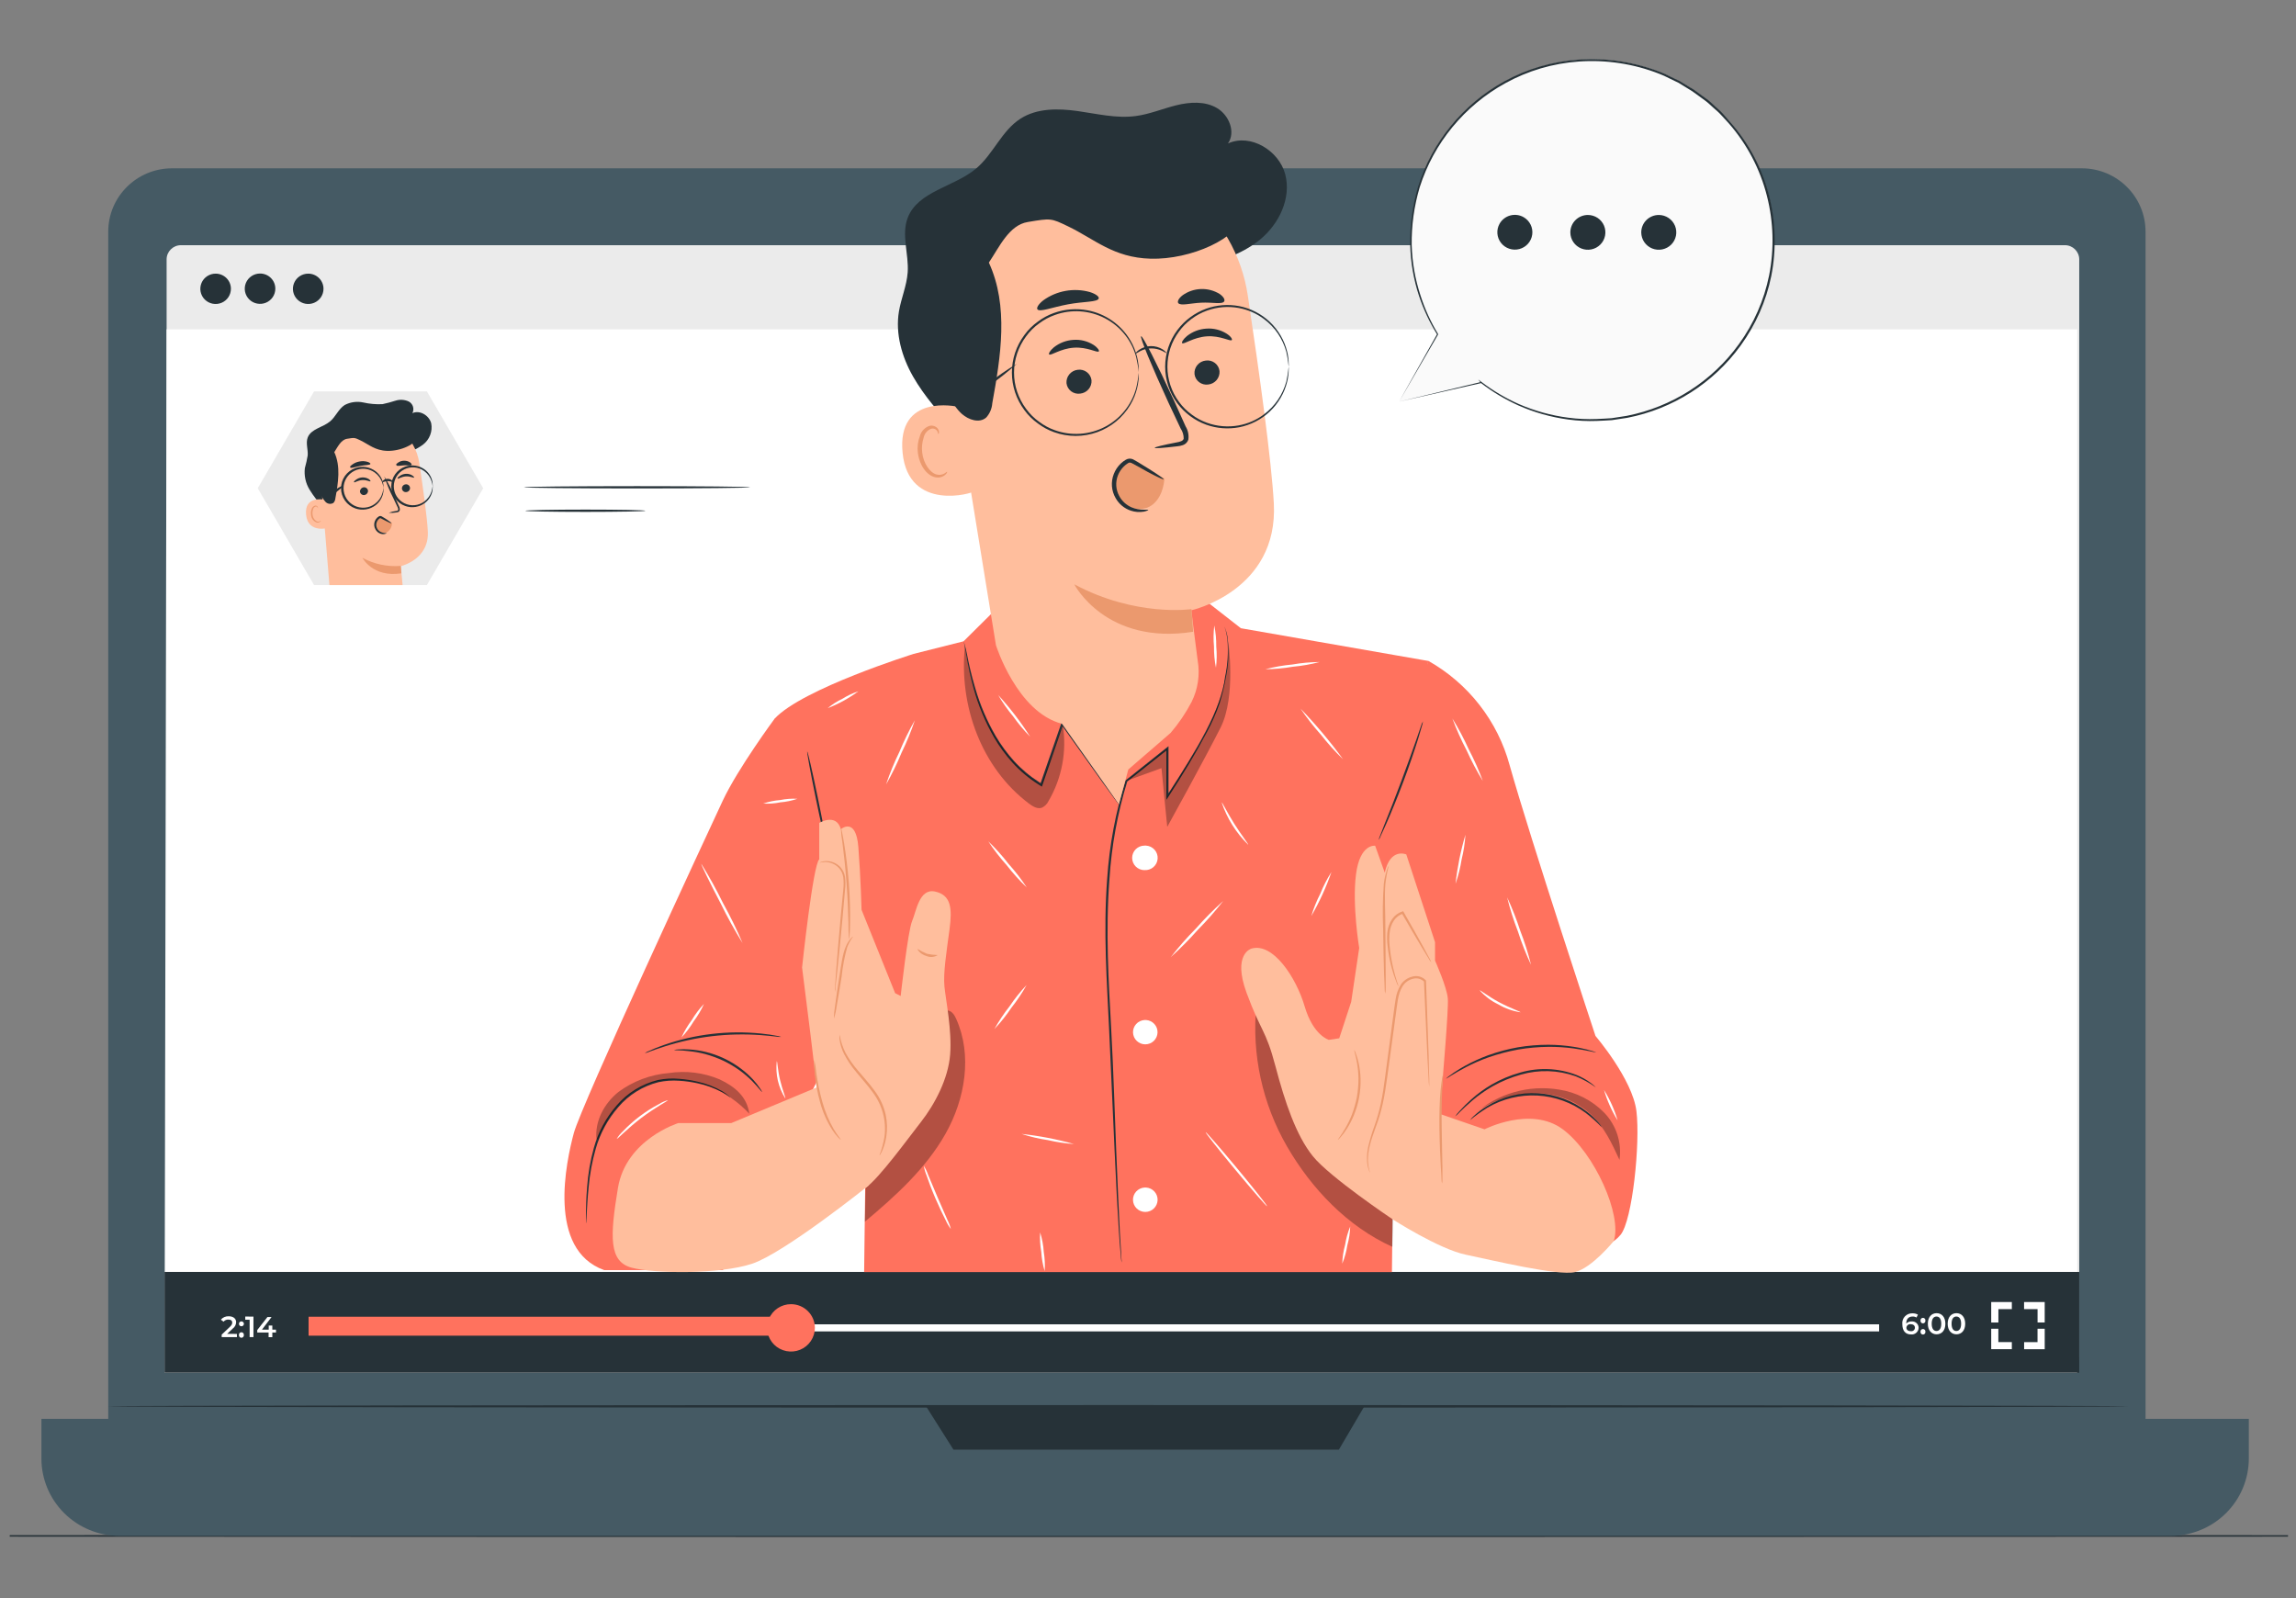 <svg width="227" height="158" viewBox="0 0 227 158" fill="none" xmlns="http://www.w3.org/2000/svg">
<rect x="0" y="0" width="227" height="158" fill="#808080" stroke="none"/>
<g clip-path="url(#clip0_1_501)">
<path d="M264.424 151.854C264.424 151.918 196.495 151.966 112.727 151.966C28.958 151.966 -38.988 151.918 -38.988 151.854C-38.988 151.789 28.924 151.742 112.727 151.742C196.53 151.742 264.424 151.794 264.424 151.854Z" fill="#263238"/>
<path d="M205.815 16.641H17.013C13.527 16.641 10.702 19.444 10.702 22.903V142.565C10.702 146.023 13.527 148.827 17.013 148.827H205.815C209.3 148.827 212.125 146.023 212.125 142.565V22.903C212.125 19.444 209.3 16.641 205.815 16.641Z" fill="#455A64"/>
<path d="M4.111 140.281H222.335V144.197C222.335 146.226 221.522 148.172 220.077 149.607C218.631 151.042 216.67 151.848 214.625 151.848H11.803C9.758 151.848 7.798 151.042 6.352 149.607C4.906 148.172 4.094 146.226 4.094 144.197V140.281H4.111Z" fill="#455A64"/>
<path d="M91.561 139.047L94.267 143.324H132.373L134.885 139.047H91.561Z" fill="#263238"/>
<path d="M210.393 139.043C210.393 139.116 165.687 139.172 110.556 139.172C55.425 139.172 10.702 139.116 10.702 139.043C10.702 138.97 55.399 138.914 110.556 138.914C165.713 138.914 210.393 138.97 210.393 139.043Z" fill="#263238"/>
<path d="M204.152 24.242H17.888C17.106 24.242 16.472 24.872 16.472 25.648V134.151C16.472 134.927 17.106 135.557 17.888 135.557H204.152C204.934 135.557 205.569 134.927 205.569 134.151V25.648C205.569 24.872 204.934 24.242 204.152 24.242Z" fill="#EBEBEB"/>
<path d="M205.365 135.719H16.269L16.472 32.562H205.365V135.719Z" fill="white"/>
<path d="M31.983 28.542C31.985 28.839 31.899 29.13 31.735 29.379C31.57 29.627 31.335 29.821 31.059 29.937C30.783 30.052 30.479 30.084 30.184 30.028C29.89 29.971 29.62 29.829 29.407 29.62C29.195 29.411 29.049 29.143 28.99 28.852C28.93 28.561 28.96 28.259 29.074 27.984C29.188 27.709 29.381 27.474 29.63 27.308C29.879 27.143 30.172 27.055 30.471 27.055C30.87 27.053 31.253 27.209 31.537 27.488C31.82 27.767 31.981 28.146 31.983 28.542Z" fill="#263238"/>
<path d="M22.83 28.542C22.832 28.84 22.745 29.131 22.58 29.38C22.415 29.629 22.179 29.823 21.903 29.938C21.626 30.053 21.321 30.084 21.026 30.027C20.732 29.969 20.462 29.826 20.249 29.616C20.037 29.405 19.893 29.136 19.835 28.844C19.777 28.552 19.808 28.249 19.924 27.975C20.04 27.7 20.236 27.466 20.487 27.302C20.737 27.138 21.031 27.052 21.331 27.055C21.728 27.057 22.108 27.214 22.388 27.493C22.669 27.771 22.828 28.148 22.83 28.542Z" fill="#263238"/>
<path d="M27.221 28.543C27.221 28.84 27.133 29.13 26.967 29.376C26.8 29.623 26.564 29.815 26.288 29.929C26.012 30.043 25.708 30.072 25.415 30.014C25.122 29.956 24.852 29.814 24.641 29.604C24.43 29.394 24.286 29.127 24.227 28.836C24.169 28.545 24.199 28.243 24.313 27.969C24.428 27.695 24.622 27.461 24.87 27.296C25.119 27.131 25.411 27.043 25.71 27.043C25.909 27.042 26.105 27.081 26.289 27.156C26.473 27.231 26.639 27.342 26.78 27.481C26.92 27.62 27.032 27.786 27.108 27.968C27.183 28.151 27.222 28.346 27.221 28.543Z" fill="#263238"/>
<path d="M205.569 125.754H16.269V135.717H205.569V125.754Z" fill="#263238"/>
<path d="M23.424 131.883V132.201H21.917V131.952L22.727 131.187C22.926 130.998 22.961 130.877 22.961 130.757C22.961 130.572 22.831 130.465 22.58 130.465C22.489 130.46 22.399 130.476 22.316 130.513C22.233 130.55 22.16 130.605 22.104 130.675L21.835 130.473C21.93 130.361 22.05 130.273 22.185 130.215C22.32 130.156 22.467 130.13 22.615 130.138C23.048 130.138 23.346 130.357 23.346 130.718C23.344 130.844 23.311 130.968 23.252 131.079C23.192 131.19 23.108 131.286 23.004 131.359L22.459 131.875L23.424 131.883Z" fill="white"/>
<path d="M23.627 130.885C23.627 130.837 23.642 130.791 23.668 130.751C23.695 130.711 23.733 130.681 23.778 130.662C23.823 130.644 23.872 130.64 23.919 130.649C23.966 130.659 24.009 130.682 24.043 130.717C24.077 130.751 24.1 130.794 24.108 130.841C24.117 130.888 24.112 130.936 24.093 130.98C24.074 131.024 24.042 131.062 24.002 131.087C23.961 131.113 23.914 131.127 23.866 131.126C23.834 131.126 23.802 131.121 23.773 131.109C23.743 131.097 23.716 131.079 23.694 131.056C23.672 131.034 23.654 131.007 23.643 130.978C23.631 130.948 23.626 130.917 23.627 130.885ZM23.627 131.99C23.623 131.956 23.625 131.921 23.635 131.888C23.645 131.855 23.662 131.825 23.685 131.799C23.708 131.773 23.736 131.753 23.767 131.739C23.799 131.724 23.833 131.717 23.868 131.717C23.902 131.717 23.937 131.724 23.968 131.739C24 131.753 24.028 131.773 24.05 131.799C24.073 131.825 24.09 131.855 24.1 131.888C24.11 131.921 24.113 131.956 24.108 131.99C24.113 132.024 24.11 132.058 24.1 132.091C24.09 132.124 24.073 132.155 24.05 132.18C24.028 132.206 24 132.227 23.968 132.241C23.937 132.255 23.902 132.263 23.868 132.263C23.833 132.263 23.799 132.255 23.767 132.241C23.736 132.227 23.708 132.206 23.685 132.18C23.662 132.155 23.645 132.124 23.635 132.091C23.625 132.058 23.623 132.024 23.627 131.99Z" fill="white"/>
<path d="M25.058 130.173V132.201H24.681V130.482H24.248V130.164L25.058 130.173Z" fill="white"/>
<path d="M27.287 131.745H26.924V132.205H26.555V131.745H25.434V131.5L26.443 130.211H26.85L25.897 131.462H26.568V131.053H26.924V131.462H27.287V131.745Z" fill="white"/>
<path d="M185.785 130.934H30.627V131.634H185.785V130.934Z" fill="white"/>
<path d="M78.996 130.183H30.509V132.057H78.996V130.183Z" fill="#FF725E"/>
<path d="M80.565 131.284C80.565 131.747 80.426 132.2 80.167 132.585C79.907 132.971 79.539 133.271 79.108 133.448C78.676 133.625 78.202 133.672 77.744 133.581C77.286 133.491 76.865 133.268 76.535 132.94C76.205 132.613 75.98 132.195 75.889 131.741C75.798 131.287 75.845 130.816 76.023 130.387C76.202 129.959 76.505 129.594 76.893 129.336C77.281 129.079 77.737 128.941 78.204 128.941C78.83 128.941 79.431 129.188 79.873 129.628C80.316 130.067 80.565 130.663 80.565 131.284Z" fill="#FF725E"/>
<path d="M189.691 131.267C189.69 131.361 189.669 131.453 189.631 131.539C189.592 131.624 189.536 131.7 189.466 131.763C189.396 131.826 189.313 131.873 189.224 131.903C189.134 131.932 189.04 131.943 188.946 131.934C188.387 131.934 188.079 131.577 188.079 130.923C188.062 130.785 188.076 130.644 188.119 130.511C188.162 130.378 188.234 130.256 188.33 130.153C188.426 130.05 188.543 129.97 188.673 129.916C188.803 129.863 188.944 129.839 189.084 129.845C189.272 129.84 189.458 129.886 189.621 129.978L189.478 130.262C189.363 130.191 189.229 130.156 189.093 130.163C188.707 130.163 188.465 130.399 188.465 130.859C188.535 130.787 188.62 130.73 188.714 130.694C188.809 130.657 188.91 130.642 189.011 130.648C189.097 130.643 189.183 130.654 189.265 130.682C189.346 130.711 189.421 130.755 189.484 130.813C189.548 130.871 189.599 130.941 189.635 131.019C189.67 131.097 189.689 131.182 189.691 131.267ZM189.322 131.267C189.322 131.057 189.162 130.923 188.915 130.923C188.863 130.915 188.81 130.917 188.759 130.931C188.708 130.944 188.661 130.968 188.62 131.001C188.579 131.034 188.546 131.075 188.522 131.122C188.498 131.168 188.485 131.219 188.482 131.272C188.482 131.461 188.634 131.611 188.915 131.611C188.964 131.619 189.014 131.617 189.062 131.604C189.11 131.592 189.154 131.569 189.193 131.538C189.231 131.508 189.263 131.469 189.285 131.425C189.307 131.381 189.32 131.334 189.322 131.285V131.267Z" fill="white"/>
<path d="M189.878 130.566C189.874 130.532 189.876 130.497 189.886 130.464C189.896 130.431 189.913 130.401 189.936 130.375C189.959 130.349 189.987 130.329 190.018 130.314C190.05 130.3 190.084 130.293 190.119 130.293C190.153 130.293 190.188 130.3 190.219 130.314C190.251 130.329 190.279 130.349 190.301 130.375C190.324 130.401 190.341 130.431 190.351 130.464C190.361 130.497 190.364 130.532 190.359 130.566C190.364 130.6 190.361 130.634 190.351 130.667C190.341 130.7 190.324 130.73 190.301 130.756C190.279 130.782 190.251 130.803 190.219 130.817C190.188 130.831 190.153 130.839 190.119 130.839C190.084 130.839 190.05 130.831 190.018 130.817C189.987 130.803 189.959 130.782 189.936 130.756C189.913 130.73 189.896 130.7 189.886 130.667C189.876 130.634 189.874 130.6 189.878 130.566ZM189.878 131.67C189.874 131.636 189.876 131.602 189.886 131.569C189.896 131.536 189.913 131.506 189.936 131.48C189.959 131.454 189.987 131.433 190.018 131.419C190.05 131.405 190.084 131.398 190.119 131.398C190.153 131.398 190.188 131.405 190.219 131.419C190.251 131.433 190.279 131.454 190.301 131.48C190.324 131.506 190.341 131.536 190.351 131.569C190.361 131.602 190.364 131.636 190.359 131.67C190.364 131.704 190.361 131.739 190.351 131.772C190.341 131.805 190.324 131.835 190.301 131.861C190.279 131.887 190.251 131.907 190.219 131.922C190.188 131.936 190.153 131.943 190.119 131.943C190.084 131.943 190.05 131.936 190.018 131.922C189.987 131.907 189.959 131.887 189.936 131.861C189.913 131.835 189.896 131.805 189.886 131.772C189.876 131.739 189.874 131.704 189.878 131.67Z" fill="white"/>
<path d="M190.602 130.876C190.602 130.21 190.97 129.832 191.468 129.832C191.966 129.832 192.334 130.21 192.334 130.876C192.334 131.543 191.966 131.921 191.468 131.921C190.97 131.921 190.602 131.543 190.602 130.876ZM191.927 130.876C191.927 130.386 191.736 130.163 191.455 130.163C191.173 130.163 190.983 130.386 190.983 130.876C190.983 131.366 191.178 131.594 191.455 131.594C191.732 131.594 191.927 131.366 191.927 130.876Z" fill="white"/>
<path d="M192.562 130.876C192.562 130.21 192.931 129.832 193.429 129.832C193.927 129.832 194.295 130.21 194.295 130.876C194.295 131.543 193.927 131.921 193.429 131.921C192.931 131.921 192.562 131.543 192.562 130.876ZM193.892 130.876C193.892 130.386 193.697 130.163 193.416 130.163C193.134 130.163 192.948 130.386 192.948 130.876C192.948 131.366 193.139 131.594 193.416 131.594C193.693 131.594 193.892 131.366 193.892 130.876Z" fill="white"/>
<path d="M197.577 130.755H196.866V128.73H198.906V129.431H197.577V130.755Z" fill="white"/>
<path d="M198.906 133.391H196.866V131.371H197.572V132.691H198.906V133.391Z" fill="white"/>
<path d="M202.156 133.396H200.12V132.695H201.445V131.371H202.156V133.396Z" fill="white"/>
<path d="M202.155 130.751H201.449V129.431H200.115V128.73H202.155V130.751Z" fill="white"/>
<path d="M42.203 38.691H31.054L25.484 48.272L31.054 57.848H42.203L47.772 48.272L42.203 38.691Z" fill="#EBEBEB"/>
<path d="M31.964 50.152C31.446 49.623 30.989 49.038 30.604 48.407C30.215 47.77 30.052 47.023 30.141 46.284C30.258 45.869 30.352 45.449 30.422 45.024C30.465 44.431 30.214 43.812 30.422 43.258C30.751 42.398 31.925 42.256 32.64 41.659C33.194 41.19 33.467 40.434 34.078 40.043C34.645 39.745 35.3 39.656 35.927 39.794C36.547 39.935 37.184 39.99 37.82 39.957C38.259 39.864 38.692 39.747 39.119 39.609C39.548 39.475 40.012 39.507 40.418 39.699C40.617 39.806 40.765 39.987 40.831 40.201C40.898 40.416 40.877 40.647 40.773 40.847C41.505 40.511 42.432 41.079 42.632 41.848C42.708 42.242 42.672 42.649 42.527 43.023C42.382 43.398 42.135 43.725 41.813 43.967C41.165 44.446 40.405 44.754 39.604 44.861C37.365 45.291 34.94 45.046 33.012 43.842" fill="#263238"/>
<path d="M42.298 52.512C42.224 51.141 41.839 48.33 41.458 45.79C41.261 44.474 40.572 43.279 39.529 42.443C38.486 41.608 37.165 41.191 35.827 41.277H35.55C32.588 41.646 31.249 44.35 31.704 47.294L32.57 57.846H39.803C39.803 57.846 39.63 55.994 39.63 55.976C39.63 55.959 42.454 55.349 42.298 52.512Z" fill="#FFBE9D"/>
<path d="M39.626 55.948C38.307 56.058 36.986 55.779 35.827 55.145C35.827 55.145 36.849 57.126 39.682 56.683L39.626 55.948Z" fill="#EB996E"/>
<path d="M40.536 48.221C40.545 48.326 40.511 48.43 40.443 48.51C40.375 48.591 40.278 48.641 40.172 48.651C40.122 48.658 40.07 48.654 40.021 48.641C39.972 48.628 39.925 48.605 39.885 48.574C39.845 48.542 39.811 48.504 39.786 48.459C39.761 48.415 39.745 48.366 39.739 48.316C39.732 48.211 39.766 48.108 39.834 48.028C39.901 47.948 39.998 47.897 40.103 47.886C40.154 47.88 40.205 47.883 40.255 47.896C40.304 47.91 40.35 47.932 40.39 47.964C40.431 47.995 40.464 48.034 40.489 48.078C40.514 48.122 40.53 48.171 40.536 48.221Z" fill="#263238"/>
<path d="M40.938 47.22C40.891 47.276 40.566 47.07 40.124 47.1C39.682 47.13 39.379 47.371 39.327 47.319C39.275 47.268 39.327 47.199 39.483 47.087C39.664 46.945 39.885 46.861 40.115 46.846C40.344 46.83 40.572 46.887 40.765 47.01C40.908 47.104 40.96 47.195 40.938 47.22Z" fill="#263238"/>
<path d="M36.386 48.518C36.387 48.621 36.351 48.721 36.284 48.8C36.218 48.879 36.124 48.931 36.022 48.947C35.919 48.958 35.816 48.929 35.736 48.865C35.655 48.802 35.602 48.709 35.589 48.608C35.588 48.505 35.624 48.405 35.69 48.326C35.757 48.247 35.85 48.194 35.953 48.178C36.055 48.167 36.158 48.197 36.239 48.26C36.32 48.324 36.373 48.416 36.386 48.518Z" fill="#263238"/>
<path d="M36.625 47.585C36.577 47.641 36.252 47.434 35.811 47.464C35.369 47.494 35.066 47.731 35.014 47.684C34.962 47.636 35.014 47.563 35.17 47.451C35.351 47.306 35.573 47.22 35.806 47.205C36.039 47.191 36.27 47.248 36.469 47.37C36.594 47.464 36.647 47.559 36.625 47.585Z" fill="#263238"/>
<path d="M38.437 50.699C38.663 50.611 38.901 50.552 39.142 50.523C39.255 50.523 39.359 50.476 39.372 50.398C39.374 50.284 39.341 50.171 39.277 50.076L38.887 49.251C38.532 48.559 38.232 47.84 37.99 47.102C38.404 47.769 38.761 48.469 39.06 49.195C39.19 49.483 39.316 49.762 39.437 50.024C39.513 50.154 39.543 50.305 39.524 50.454C39.509 50.494 39.486 50.531 39.457 50.561C39.427 50.592 39.39 50.615 39.35 50.63C39.288 50.65 39.225 50.663 39.16 50.669C38.921 50.71 38.678 50.72 38.437 50.699Z" fill="#263238"/>
<path d="M36.62 45.869C36.586 45.989 36.144 45.964 35.633 46.062C35.122 46.161 34.715 46.325 34.637 46.221C34.559 46.118 34.671 46.058 34.831 45.929C35.045 45.772 35.293 45.667 35.555 45.624C35.815 45.573 36.085 45.587 36.339 45.663C36.534 45.727 36.638 45.813 36.62 45.869Z" fill="#263238"/>
<path d="M40.692 45.969C40.618 46.072 40.311 45.99 39.947 46.007C39.583 46.025 39.28 46.119 39.202 46.007C39.124 45.896 39.202 45.857 39.336 45.754C39.508 45.626 39.715 45.556 39.929 45.552C40.143 45.542 40.355 45.598 40.536 45.711C40.67 45.818 40.722 45.917 40.692 45.969Z" fill="#263238"/>
<path d="M32.073 49.404C32.021 49.404 30.068 48.974 30.263 50.896C30.458 52.817 32.571 52.185 32.567 52.142C32.562 52.099 32.073 49.404 32.073 49.404Z" fill="#FFBE9D"/>
<path d="M31.701 51.484C31.701 51.484 31.671 51.51 31.619 51.54C31.541 51.582 31.449 51.593 31.363 51.57C31.229 51.503 31.116 51.403 31.034 51.278C30.953 51.153 30.906 51.009 30.9 50.861C30.877 50.696 30.894 50.528 30.947 50.371C30.959 50.307 30.985 50.248 31.026 50.198C31.066 50.148 31.118 50.108 31.177 50.083C31.215 50.07 31.256 50.07 31.294 50.083C31.331 50.096 31.364 50.122 31.385 50.156C31.419 50.207 31.411 50.25 31.419 50.25C31.428 50.25 31.459 50.216 31.419 50.134C31.404 50.089 31.373 50.049 31.333 50.023C31.304 50.004 31.272 49.992 31.239 49.987C31.205 49.982 31.171 49.984 31.138 49.992C31.06 50.017 30.989 50.06 30.933 50.119C30.876 50.178 30.835 50.249 30.813 50.328C30.748 50.503 30.727 50.692 30.753 50.878C30.757 51.051 30.815 51.219 30.918 51.36C31.02 51.5 31.164 51.606 31.329 51.664C31.383 51.674 31.438 51.672 31.492 51.658C31.545 51.644 31.594 51.618 31.636 51.583C31.727 51.548 31.727 51.484 31.701 51.484Z" fill="#EB996E"/>
<path d="M41.314 43.137C41.18 43.906 39.604 44.616 38.283 44.577C37.078 44.543 36.481 43.949 35.61 43.528C35.056 43.262 35.056 43.262 34.311 43.382C33.705 43.481 33.388 44.19 33.051 44.702C33.7 46.107 33.436 47.74 33.159 49.262C33.148 49.433 33.08 49.595 32.964 49.722C32.839 49.798 32.691 49.828 32.546 49.807C32.401 49.786 32.269 49.715 32.171 49.606C31.851 49.264 31.637 48.837 31.556 48.377C31.284 47.349 31.219 46.278 31.366 45.226C31.509 44.173 31.961 43.185 32.665 42.385C33.593 41.414 34.865 40.839 36.212 40.782C37.554 40.733 38.877 41.104 39.993 41.843C40.526 42.161 40.972 42.604 41.293 43.133" fill="#263238"/>
<path d="M38.726 51.695L37.73 51.235C37.674 51.204 37.611 51.189 37.547 51.192C37.478 51.207 37.417 51.249 37.379 51.308C37.262 51.446 37.189 51.615 37.169 51.794C37.149 51.973 37.182 52.154 37.266 52.314C37.357 52.47 37.501 52.59 37.672 52.652C37.843 52.714 38.03 52.715 38.202 52.653C38.369 52.562 38.508 52.428 38.605 52.264C38.702 52.101 38.753 51.914 38.752 51.725L38.726 51.695Z" fill="#EB996E"/>
<path d="M38.222 52.72C38.222 52.72 38.014 52.879 37.637 52.771C37.417 52.697 37.233 52.544 37.122 52.342C37.051 52.22 37.008 52.085 36.997 51.945C36.986 51.805 37.006 51.664 37.057 51.533C37.11 51.397 37.193 51.273 37.299 51.172C37.351 51.125 37.408 51.083 37.468 51.048C37.508 51.027 37.553 51.016 37.598 51.016C37.644 51.016 37.688 51.027 37.728 51.048C37.958 51.172 38.109 51.28 38.261 51.374C38.551 51.568 38.724 51.701 38.694 51.727C38.664 51.753 38.477 51.671 38.166 51.512L37.633 51.237C37.594 51.237 37.598 51.237 37.555 51.237C37.511 51.266 37.471 51.299 37.434 51.336C37.352 51.415 37.29 51.512 37.252 51.619C37.213 51.721 37.196 51.829 37.202 51.937C37.208 52.045 37.237 52.151 37.286 52.247C37.371 52.409 37.508 52.538 37.676 52.612C38.001 52.75 38.222 52.681 38.222 52.72Z" fill="#263238"/>
<path d="M37.916 48.27C37.916 48.27 37.916 48.094 37.812 47.788C37.687 47.362 37.423 46.989 37.063 46.727C36.774 46.514 36.432 46.385 36.073 46.354C35.715 46.323 35.355 46.391 35.034 46.551C34.712 46.712 34.442 46.958 34.254 47.261C34.065 47.565 33.965 47.915 33.965 48.272C33.965 48.629 34.065 48.979 34.254 49.283C34.442 49.586 34.712 49.832 35.034 49.992C35.355 50.153 35.715 50.221 36.073 50.19C36.432 50.159 36.774 50.03 37.063 49.817C37.423 49.555 37.687 49.181 37.812 48.755C37.899 48.45 37.895 48.27 37.916 48.27C37.938 48.27 37.916 48.317 37.916 48.403C37.919 48.529 37.906 48.654 37.877 48.777C37.78 49.239 37.52 49.652 37.145 49.942C36.865 50.159 36.534 50.303 36.182 50.36C35.831 50.417 35.471 50.386 35.136 50.269C34.72 50.122 34.361 49.851 34.106 49.494C33.852 49.136 33.716 48.709 33.716 48.272C33.716 47.834 33.852 47.408 34.106 47.05C34.361 46.693 34.72 46.422 35.136 46.276C35.471 46.158 35.831 46.127 36.182 46.184C36.534 46.241 36.865 46.385 37.145 46.602C37.52 46.892 37.78 47.305 37.877 47.767C37.906 47.889 37.919 48.015 37.916 48.141C37.929 48.227 37.925 48.27 37.916 48.27Z" fill="#263238"/>
<path d="M42.779 48.076C42.757 48.076 42.779 47.904 42.675 47.607C42.553 47.193 42.297 46.831 41.947 46.576C41.666 46.369 41.333 46.243 40.984 46.213C40.635 46.183 40.285 46.25 39.973 46.406C39.66 46.562 39.397 46.801 39.214 47.097C39.03 47.392 38.933 47.733 38.933 48.08C38.933 48.428 39.03 48.768 39.214 49.064C39.397 49.359 39.66 49.598 39.973 49.754C40.285 49.91 40.635 49.977 40.984 49.947C41.333 49.917 41.666 49.792 41.947 49.585C42.297 49.33 42.553 48.967 42.675 48.553C42.761 48.256 42.757 48.08 42.779 48.08C42.8 48.08 42.779 48.123 42.779 48.209C42.781 48.332 42.769 48.454 42.744 48.575C42.647 49.024 42.394 49.426 42.029 49.709C41.756 49.922 41.432 50.062 41.089 50.118C40.746 50.173 40.395 50.142 40.067 50.027C39.663 49.884 39.312 49.62 39.065 49.271C38.817 48.923 38.684 48.507 38.684 48.08C38.684 47.654 38.817 47.238 39.065 46.889C39.312 46.541 39.663 46.276 40.067 46.133C40.395 46.018 40.746 45.987 41.089 46.043C41.432 46.098 41.756 46.239 42.029 46.451C42.395 46.736 42.648 47.139 42.744 47.59C42.77 47.71 42.781 47.833 42.779 47.956C42.792 48.033 42.787 48.076 42.779 48.076Z" fill="#263238"/>
<path d="M38.813 47.641C38.77 47.68 38.575 47.555 38.315 47.563C38.055 47.572 37.882 47.697 37.821 47.658C37.76 47.619 37.942 47.349 38.31 47.34C38.679 47.331 38.869 47.606 38.813 47.641Z" fill="#263238"/>
<path d="M33.965 47.984C34.004 48.032 33.623 48.376 33.12 48.749C32.836 49.007 32.504 49.205 32.141 49.334C32.102 49.287 32.484 48.943 32.986 48.569C33.269 48.311 33.602 48.112 33.965 47.984Z" fill="#263238"/>
<path d="M74.171 48.178C74.171 48.238 69.16 48.29 62.98 48.29C56.799 48.29 51.788 48.238 51.788 48.178C51.788 48.118 56.799 48.066 62.98 48.066C69.16 48.066 74.171 48.118 74.171 48.178Z" fill="#263238"/>
<path d="M63.816 50.499C63.816 50.559 61.157 50.611 57.874 50.611C54.591 50.611 51.932 50.559 51.932 50.499C51.932 50.439 54.591 50.383 57.874 50.383C61.157 50.383 63.816 50.434 63.816 50.499Z" fill="#263238"/>
<path d="M141.216 65.34C143.177 66.446 144.897 67.928 146.276 69.699C147.656 71.469 148.668 73.494 149.254 75.656C151.346 83.083 157.743 102.425 157.743 102.425C157.743 102.425 161.399 106.693 161.789 109.852C162.179 113.011 161.399 120.658 160.221 122.085C159.88 122.499 159.442 122.824 158.945 123.031C158.448 123.239 157.908 123.322 157.371 123.275L141.983 121.827L135.919 81.561L141.216 65.34Z" fill="#FF725E"/>
<path d="M90.334 64.648C90.334 64.648 79.329 68.086 76.587 71.052L85.596 112.641L85.435 125.768H137.617C137.617 125.119 138.085 82.193 138.085 82.193L141.216 65.348L122.683 62.112L119.028 59.258L98.398 60.298L95.263 63.406L90.334 64.648Z" fill="#FF725E"/>
<g opacity="0.3">
<path d="M94.532 100.726C94.372 100.373 94.138 99.991 93.757 99.913C93.129 99.784 92.709 100.519 92.497 101.121C90.833 105.836 88.528 110.303 85.645 114.398L85.511 120.785C88.543 118.245 91.548 115.524 93.489 112.081C95.429 108.639 96.152 104.319 94.532 100.726Z" fill="black"/>
</g>
<path d="M76.587 71.051C76.587 71.051 72.962 75.955 71.459 79.157C69.956 82.359 57.478 109.244 56.733 112.025C55.988 114.806 54.048 123.549 59.743 125.578H71.468L83.231 101.968L83.833 74.567L76.587 71.051Z" fill="#FF725E"/>
<path d="M72.209 108.521C72.209 108.521 71.949 108.293 71.407 107.988C70.635 107.577 69.806 107.279 68.947 107.103C68.357 106.974 67.757 106.891 67.154 106.853C66.459 106.802 65.76 106.851 65.08 107C63.539 107.392 62.16 108.252 61.134 109.458C60.091 110.651 59.328 112.059 58.899 113.58C58.545 114.823 58.31 116.097 58.197 117.384C58.085 118.484 58.046 119.383 58.007 119.997C58.007 120.29 57.972 120.526 57.964 120.711C57.964 120.795 57.952 120.879 57.929 120.96C57.923 120.877 57.923 120.794 57.929 120.711C57.929 120.522 57.929 120.281 57.929 119.997C57.929 119.374 57.955 118.48 58.046 117.371C58.138 116.063 58.359 114.767 58.709 113.503C59.134 111.947 59.908 110.507 60.974 109.291C62.032 108.05 63.456 107.172 65.045 106.78C65.74 106.637 66.452 106.598 67.159 106.664C67.77 106.709 68.377 106.802 68.973 106.944C69.842 107.135 70.675 107.46 71.442 107.907C71.649 108.033 71.844 108.177 72.027 108.336C72.094 108.391 72.155 108.453 72.209 108.521Z" fill="#263238"/>
<path d="M66.651 103.816C66.779 103.778 66.912 103.758 67.046 103.755C67.407 103.727 67.771 103.727 68.133 103.755C68.671 103.787 69.206 103.866 69.731 103.992C71.021 104.301 72.233 104.875 73.287 105.677C73.716 106.001 74.115 106.364 74.478 106.76C74.724 107.028 74.948 107.316 75.149 107.619C75.231 107.725 75.298 107.84 75.348 107.963C75.314 107.989 74.993 107.533 74.361 106.88C73.987 106.509 73.586 106.165 73.161 105.853C72.638 105.475 72.081 105.144 71.498 104.864C70.912 104.593 70.303 104.371 69.679 104.202C69.167 104.071 68.646 103.979 68.12 103.927C67.219 103.811 66.651 103.858 66.651 103.816Z" fill="#263238"/>
<path d="M77.245 102.521C77.063 102.529 76.882 102.516 76.703 102.483C76.357 102.44 75.859 102.388 75.235 102.341C71.996 102.101 68.741 102.488 65.65 103.48C65.057 103.669 64.581 103.837 64.256 103.961C64.09 104.034 63.917 104.09 63.74 104.129C63.889 104.026 64.051 103.942 64.221 103.88C64.537 103.729 65.009 103.54 65.598 103.329C68.691 102.243 71.989 101.852 75.252 102.186C75.872 102.251 76.374 102.324 76.716 102.397C76.896 102.421 77.073 102.463 77.245 102.521Z" fill="#263238"/>
<path d="M110.636 79.552C110.588 79.511 110.547 79.463 110.514 79.41L110.194 78.98L109.016 77.364C108.007 75.945 106.595 73.968 104.936 71.647L105.118 71.621C104.485 73.461 103.788 75.49 103.056 77.639L103.009 77.772L102.887 77.695L102.645 77.54C101.701 76.94 100.843 76.218 100.094 75.391C99.401 74.621 98.79 73.783 98.27 72.889C97.405 71.377 96.731 69.764 96.265 68.088C95.952 66.956 95.699 65.808 95.507 64.65C95.438 64.263 95.386 63.949 95.343 63.713C95.33 63.632 95.311 63.553 95.286 63.476C95.286 63.425 95.256 63.399 95.26 63.395C95.264 63.39 95.438 63.824 95.594 64.637C95.75 65.449 95.996 66.618 96.421 68.032C96.901 69.693 97.583 71.289 98.452 72.786C98.971 73.663 99.576 74.487 100.258 75.245C100.995 76.052 101.837 76.757 102.762 77.342L103 77.497L102.835 77.557C103.576 75.408 104.278 73.392 104.919 71.54L104.984 71.35L105.101 71.514C106.729 73.856 108.132 75.851 109.115 77.278C109.588 77.974 109.982 78.528 110.246 78.933L110.536 79.362C110.576 79.422 110.609 79.485 110.636 79.552Z" fill="#263238"/>
<g opacity="0.3">
<path d="M124.211 99.394C123.744 104.244 124.803 109.119 127.243 113.346C129.668 117.533 133.229 121.268 137.659 123.271C137.802 119.003 137.594 113.974 137.737 109.706L124.211 99.394Z" fill="black"/>
</g>
<path d="M123.723 93.787C123.723 93.787 121.826 94.307 123.247 98.163C124.667 102.018 125.144 101.782 126.092 105.384C127.041 108.985 128.145 112.261 129.8 114.315C131.454 116.37 137.617 120.505 137.617 120.505L143.144 115.347C143.144 115.347 142.234 111.478 142.451 108.874C142.667 106.269 143.222 99.847 143.144 98.734C143.066 97.621 141.879 94.973 141.879 94.973V93.151L139.038 84.477C139.038 84.477 137.457 83.772 136.907 86.278L135.958 83.618C135.958 83.618 134.46 83.381 134.066 86.437C133.672 89.493 134.382 93.723 134.382 93.723L133.589 99.048L132.407 102.654L131.38 102.809C131.38 102.809 129.834 102.379 128.99 99.504C128.145 96.628 125.854 93.159 123.723 93.787Z" fill="#FFBE9D"/>
<path d="M141.307 107.433C141.307 107.433 141.307 107.368 141.281 107.24C141.255 107.111 141.255 106.9 141.242 106.664C141.212 106.139 141.173 105.413 141.125 104.514C141.039 102.645 140.922 100.04 140.783 97.001L140.805 97.066C140.663 96.92 140.484 96.816 140.287 96.764C140.09 96.713 139.883 96.716 139.687 96.773C139.475 96.825 139.276 96.917 139.1 97.045C138.925 97.174 138.777 97.335 138.665 97.521C138.18 98.291 138.154 99.296 138.003 100.264C137.704 102.46 137.418 104.562 137.158 106.457C137.028 107.411 136.889 108.314 136.703 109.152C136.528 109.929 136.298 110.694 136.015 111.439C135.772 112.122 135.555 112.728 135.421 113.3C135.301 113.771 135.242 114.254 135.244 114.74C135.259 115.158 135.332 115.571 135.46 115.969C135.408 115.873 135.365 115.772 135.33 115.668C135.227 115.37 135.169 115.059 135.157 114.744C135.136 114.246 135.184 113.747 135.3 113.261C135.452 112.623 135.641 111.995 135.867 111.379C136.135 110.636 136.352 109.876 136.517 109.105C136.695 108.275 136.829 107.386 136.95 106.423C137.201 104.514 137.483 102.426 137.777 100.225C137.847 99.739 137.899 99.254 137.985 98.772C138.056 98.285 138.221 97.817 138.47 97.392C138.599 97.184 138.769 97.003 138.969 96.859C139.169 96.716 139.395 96.614 139.635 96.558C139.869 96.489 140.117 96.486 140.352 96.55C140.588 96.614 140.8 96.742 140.965 96.92L140.987 96.95V96.984C141.095 100.023 141.186 102.628 141.251 104.502C141.251 105.408 141.29 106.135 141.307 106.651C141.307 106.887 141.307 107.08 141.307 107.227C141.315 107.295 141.315 107.364 141.307 107.433Z" fill="#EB996E"/>
<path d="M138.276 97.543C138.178 97.39 138.099 97.225 138.042 97.052C137.861 96.594 137.706 96.127 137.579 95.651C137.393 94.946 137.261 94.227 137.185 93.502C137.131 93.074 137.122 92.642 137.159 92.213C137.199 91.733 137.363 91.271 137.635 90.872C137.878 90.514 138.235 90.248 138.648 90.115L138.731 90.094L138.774 90.167C139.575 91.568 140.273 92.806 140.758 93.696L141.325 94.749C141.403 94.872 141.464 95.005 141.507 95.144C141.41 95.035 141.326 94.915 141.256 94.787L140.632 93.769C140.112 92.909 139.389 91.675 138.584 90.279L138.709 90.33C138.347 90.45 138.035 90.686 137.821 91.001C137.572 91.369 137.423 91.796 137.388 92.239C137.345 92.659 137.345 93.082 137.388 93.502C137.453 94.225 137.568 94.943 137.73 95.651C137.869 96.253 138.02 96.734 138.12 97.065C138.188 97.219 138.24 97.379 138.276 97.543Z" fill="#EB996E"/>
<path d="M136.95 98.242C136.912 98.077 136.894 97.908 136.898 97.739C136.898 97.37 136.864 96.914 136.842 96.377C136.807 95.225 136.768 93.635 136.747 91.876C136.682 90.374 136.705 88.868 136.816 87.368C136.87 86.912 136.969 86.463 137.11 86.027C137.153 85.862 137.221 85.705 137.314 85.562C137.155 86.161 137.041 86.77 136.972 87.385C136.864 88.524 136.972 90.114 136.972 91.872C136.972 93.63 137.007 95.221 137.002 96.372C137.002 96.914 137.002 97.37 137.002 97.739C137.003 97.908 136.986 98.077 136.95 98.242Z" fill="#EB996E"/>
<path d="M132.276 112.692C132.246 112.666 132.592 112.262 133.017 111.527C133.266 111.099 133.481 110.652 133.662 110.191C133.875 109.623 134.04 109.04 134.156 108.446C134.257 107.849 134.308 107.245 134.308 106.64C134.301 106.146 134.258 105.654 134.178 105.166C134.035 104.328 133.853 103.829 133.892 103.816C133.96 103.921 134.013 104.036 134.048 104.156C134.17 104.474 134.266 104.802 134.334 105.136C134.44 105.63 134.5 106.132 134.515 106.636C134.553 107.879 134.328 109.117 133.853 110.268C133.661 110.735 133.428 111.184 133.155 111.609C132.975 111.897 132.771 112.171 132.545 112.426C132.385 112.606 132.289 112.701 132.276 112.692Z" fill="#EB996E"/>
<path d="M141.978 110.004L146.772 111.654C146.772 111.654 151.355 109.303 154.512 111.654C157.669 114.006 160.411 120.199 159.545 122.705C159.545 122.705 157.379 125.379 155.707 125.77C154.035 126.161 147.604 124.609 144.923 124.05C142.242 123.492 137.616 120.509 137.616 120.509L141.978 110.004Z" fill="#FFBE9D"/>
<path d="M142.569 117.009C142.535 116.868 142.518 116.724 142.517 116.579C142.517 116.257 142.478 115.874 142.452 115.427C142.4 114.456 142.335 113.115 142.313 111.627C142.291 110.14 142.335 108.795 142.422 107.824C142.465 107.338 142.521 106.964 142.569 106.676C142.58 106.528 142.613 106.383 142.669 106.246C142.703 106.246 142.63 106.848 142.582 107.819C142.534 108.791 142.517 110.127 142.539 111.61C142.56 113.093 142.591 114.374 142.608 115.406C142.608 115.891 142.608 116.287 142.608 116.557C142.62 116.709 142.606 116.861 142.569 117.009Z" fill="#EB996E"/>
<path d="M158.379 111.466C157.882 110.953 157.35 110.477 156.785 110.039C155.399 109.009 153.736 108.409 152.007 108.315C150.277 108.221 148.558 108.637 147.066 109.51C146.461 109.884 145.882 110.299 145.334 110.752C145.448 110.594 145.581 110.45 145.728 110.322C146.118 109.963 146.543 109.643 146.997 109.368C148.504 108.437 150.263 107.99 152.035 108.087C153.807 108.185 155.505 108.823 156.898 109.914C157.319 110.235 157.705 110.6 158.05 111.001C158.178 111.143 158.288 111.299 158.379 111.466Z" fill="#263238"/>
<path d="M157.764 107.496C157.145 107.054 156.475 106.688 155.768 106.404C154.03 105.792 152.142 105.736 150.371 106.245C149.397 106.516 148.459 106.903 147.578 107.397C146.86 107.806 146.183 108.281 145.555 108.815C145.018 109.271 144.606 109.675 144.325 109.946C144.187 110.102 144.035 110.246 143.87 110.376C143.983 110.202 144.113 110.041 144.26 109.894C144.634 109.475 145.032 109.078 145.451 108.704C146.073 108.146 146.751 107.652 147.474 107.229C148.364 106.713 149.317 106.313 150.31 106.039C152.125 105.513 154.064 105.593 155.828 106.267C156.355 106.476 156.852 106.753 157.305 107.092C157.466 107.208 157.574 107.32 157.656 107.388C157.738 107.457 157.764 107.492 157.764 107.496Z" fill="#263238"/>
<path d="M157.803 104.049C157.803 104.092 156.936 103.839 155.559 103.654C154.745 103.546 153.925 103.494 153.103 103.499C152.097 103.51 151.094 103.599 150.102 103.766C149.112 103.946 148.138 104.202 147.187 104.531C146.412 104.804 145.658 105.131 144.931 105.511C143.688 106.156 142.986 106.68 142.96 106.641C143.107 106.5 143.268 106.373 143.441 106.263C143.629 106.116 143.828 105.981 144.034 105.859C144.272 105.709 144.541 105.532 144.853 105.369C145.581 104.969 146.338 104.625 147.118 104.337C148.075 103.991 149.06 103.726 150.063 103.547C151.065 103.378 152.079 103.293 153.095 103.293C153.926 103.297 154.756 103.365 155.577 103.495C155.927 103.538 156.239 103.62 156.512 103.676C156.749 103.723 156.983 103.783 157.214 103.856C157.415 103.903 157.612 103.968 157.803 104.049Z" fill="#263238"/>
<path d="M121.063 61.969C121.243 62.369 121.354 62.796 121.392 63.232C121.522 64.465 121.46 65.71 121.21 66.925C121.058 67.796 120.852 68.657 120.591 69.504C120.25 70.488 119.83 71.444 119.335 72.362C118.3 74.339 117.001 76.492 115.493 78.809L115.32 79.08V78.757C115.32 77.236 115.32 75.641 115.32 73.987L115.489 74.068L111.422 77.287L111.457 77.236C110.492 80.373 109.899 83.612 109.69 86.885C109.291 92.116 109.612 97.119 109.858 101.658C110.105 106.197 110.214 110.293 110.357 113.732C110.5 117.17 110.616 119.947 110.72 121.868C110.781 122.823 110.824 123.562 110.855 124.078C110.855 124.323 110.885 124.507 110.894 124.654C110.902 124.8 110.894 124.851 110.894 124.851C110.894 124.851 110.894 124.787 110.863 124.658C110.833 124.529 110.829 124.327 110.803 124.082C110.755 123.579 110.694 122.835 110.629 121.873C110.5 119.956 110.348 117.175 110.196 113.736C110.045 110.298 109.858 106.21 109.651 101.667C109.443 97.124 109.066 92.116 109.464 86.868C109.683 83.575 110.292 80.319 111.279 77.167V77.137H111.305L115.359 73.909L115.528 73.772V73.987C115.528 75.641 115.528 77.236 115.528 78.757L115.35 78.702C118.326 74.124 120.747 70.144 121.119 66.925C121.377 65.722 121.455 64.488 121.353 63.263C121.318 62.941 121.259 62.622 121.176 62.308C121.089 62.076 121.063 61.969 121.063 61.969Z" fill="#263238"/>
<path d="M113.293 117.41H113.155C112.839 117.43 112.544 117.571 112.332 117.803C112.119 118.036 112.006 118.341 112.016 118.654C112.026 118.968 112.159 119.265 112.386 119.483C112.613 119.701 112.917 119.823 113.233 119.823C113.549 119.823 113.852 119.701 114.079 119.483C114.306 119.265 114.439 118.968 114.449 118.654C114.459 118.341 114.346 118.036 114.134 117.803C113.921 117.571 113.626 117.43 113.311 117.41H113.293Z" fill="white"/>
<path d="M113.292 100.848H113.153C112.839 100.868 112.545 101.008 112.333 101.24C112.122 101.471 112.009 101.775 112.019 102.087C112.029 102.4 112.161 102.696 112.388 102.913C112.614 103.131 112.916 103.252 113.231 103.252C113.546 103.252 113.849 103.131 114.075 102.913C114.301 102.696 114.433 102.4 114.443 102.087C114.453 101.775 114.341 101.471 114.129 101.24C113.917 101.008 113.623 100.868 113.309 100.848H113.292Z" fill="white"/>
<path d="M113.154 86.025C113.477 86.046 113.796 85.939 114.04 85.727C114.283 85.515 114.432 85.216 114.453 84.895C114.475 84.574 114.367 84.258 114.153 84.016C113.939 83.774 113.638 83.626 113.314 83.605H113.154C112.83 83.605 112.519 83.733 112.29 83.96C112.061 84.188 111.933 84.496 111.933 84.817C111.933 85.139 112.061 85.447 112.29 85.674C112.519 85.902 112.83 86.029 113.154 86.029V86.025Z" fill="white"/>
<path d="M94.432 42.556C92.916 40.884 91.4 39.199 90.278 37.239C89.157 35.279 88.511 32.988 88.875 30.792C89.092 29.503 89.646 28.256 89.741 26.924C89.863 25.118 89.1 23.232 89.741 21.542C90.746 18.895 94.337 18.486 96.511 16.66C98.204 15.237 99.027 12.929 100.89 11.734C102.518 10.685 104.61 10.711 106.52 10.977C108.43 11.244 110.371 11.73 112.294 11.472C113.662 11.291 114.953 10.741 116.291 10.41C117.629 10.079 119.132 9.98 120.323 10.685C121.515 11.39 122.19 13.053 121.406 14.184C123.632 13.165 126.461 14.889 127.071 17.244C127.682 19.599 126.461 22.148 124.572 23.691C122.684 25.235 120.241 25.97 117.837 26.421C111.02 27.71 103.618 26.975 97.741 23.313" fill="#263238"/>
<path d="M118.412 65.302C118.079 62.723 117.806 60.604 117.788 60.337C117.788 60.337 126.416 58.411 125.94 49.755C125.71 45.569 124.532 36.989 123.371 29.24C122.775 25.222 120.675 21.576 117.489 19.026C114.304 16.477 110.268 15.213 106.185 15.486L105.319 15.537C96.289 16.668 92.204 24.912 93.591 33.843L98.467 63.789C98.467 63.789 100.546 70.412 104.994 71.56L110.625 79.52L111.552 76.081L115.735 72.462C116.537 71.527 117.23 70.504 117.801 69.415C118.44 68.143 118.654 66.702 118.412 65.302Z" fill="#FFBE9D"/>
<path d="M117.792 60.224C117.792 60.224 112.313 61.032 106.211 57.77C106.211 57.77 109.321 63.817 117.966 62.463L117.792 60.224Z" fill="#EB996E"/>
<path d="M120.571 36.689C120.595 37.011 120.492 37.33 120.283 37.578C120.075 37.825 119.777 37.983 119.453 38.017C119.296 38.04 119.135 38.031 118.981 37.991C118.827 37.952 118.682 37.881 118.556 37.785C118.429 37.689 118.324 37.569 118.245 37.431C118.166 37.294 118.116 37.142 118.098 36.985C118.069 36.66 118.17 36.338 118.381 36.087C118.591 35.837 118.892 35.679 119.219 35.648C119.377 35.626 119.538 35.636 119.692 35.676C119.846 35.717 119.991 35.788 120.117 35.885C120.243 35.982 120.348 36.103 120.426 36.241C120.504 36.379 120.553 36.531 120.571 36.689Z" fill="#263238"/>
<path d="M121.786 33.619C121.643 33.791 120.652 33.16 119.313 33.254C117.975 33.349 117.052 34.075 116.879 33.929C116.806 33.864 116.944 33.563 117.351 33.224C117.903 32.786 118.578 32.529 119.283 32.489C119.98 32.439 120.676 32.612 121.267 32.983C121.7 33.258 121.856 33.542 121.786 33.619Z" fill="#263238"/>
<path d="M107.915 37.591C107.94 37.913 107.838 38.232 107.629 38.479C107.42 38.727 107.121 38.883 106.798 38.915C106.64 38.938 106.48 38.93 106.326 38.891C106.172 38.852 106.027 38.782 105.9 38.686C105.774 38.59 105.668 38.47 105.589 38.333C105.511 38.196 105.461 38.044 105.442 37.888C105.418 37.566 105.52 37.248 105.728 37C105.936 36.752 106.232 36.594 106.555 36.559C106.713 36.536 106.874 36.545 107.028 36.585C107.183 36.624 107.327 36.694 107.454 36.791C107.581 36.887 107.687 37.007 107.766 37.145C107.845 37.282 107.896 37.434 107.915 37.591Z" fill="#263238"/>
<path d="M108.636 34.741C108.489 34.913 107.501 34.281 106.163 34.376C104.825 34.47 103.885 35.197 103.729 35.042C103.651 34.977 103.789 34.677 104.197 34.337C104.75 33.9 105.426 33.643 106.133 33.602C106.829 33.552 107.522 33.726 108.112 34.096C108.545 34.38 108.705 34.664 108.636 34.741Z" fill="#263238"/>
<path d="M114.16 44.277C114.16 44.2 114.975 44.002 116.326 43.74C116.664 43.684 116.984 43.594 117.028 43.362C117.032 43.008 116.928 42.662 116.729 42.369L115.542 39.85C113.892 36.265 112.67 33.304 112.818 33.239C112.965 33.175 114.42 36.029 116.075 39.618L117.218 42.154C117.46 42.549 117.555 43.016 117.487 43.473C117.445 43.596 117.375 43.708 117.284 43.8C117.192 43.892 117.081 43.963 116.958 44.006C116.772 44.07 116.579 44.111 116.382 44.127C115.014 44.29 114.173 44.35 114.16 44.277Z" fill="#263238"/>
<path d="M108.629 29.506C108.521 29.88 107.174 29.794 105.598 30.087C104.021 30.379 102.795 30.89 102.566 30.581C102.462 30.43 102.661 30.078 103.151 29.691C103.806 29.219 104.561 28.9 105.358 28.759C106.156 28.617 106.975 28.657 107.755 28.875C108.365 29.068 108.677 29.334 108.629 29.506Z" fill="#263238"/>
<path d="M121.033 29.801C120.82 30.119 119.876 29.87 118.763 29.926C117.65 29.982 116.727 30.265 116.489 29.964C116.385 29.818 116.515 29.505 116.922 29.191C117.451 28.813 118.081 28.599 118.733 28.576C119.384 28.553 120.027 28.722 120.582 29.062C120.981 29.346 121.128 29.629 121.033 29.801Z" fill="#263238"/>
<path d="M94.756 40.232C94.605 40.181 88.649 38.874 89.238 44.775C89.827 50.677 96.263 48.751 96.263 48.583C96.263 48.416 94.756 40.232 94.756 40.232Z" fill="#FFBE9D"/>
<path d="M93.631 46.641C93.6 46.641 93.535 46.723 93.367 46.817C93.132 46.947 92.855 46.981 92.596 46.912C91.942 46.744 91.296 45.807 91.179 44.763C91.115 44.258 91.163 43.746 91.322 43.263C91.361 43.074 91.445 42.897 91.567 42.748C91.689 42.598 91.846 42.48 92.024 42.403C92.14 42.36 92.268 42.359 92.385 42.4C92.502 42.441 92.601 42.521 92.665 42.627C92.76 42.785 92.734 42.906 92.765 42.91C92.795 42.914 92.882 42.803 92.812 42.562C92.763 42.419 92.667 42.296 92.539 42.214C92.451 42.155 92.352 42.114 92.248 42.094C92.144 42.073 92.037 42.073 91.933 42.093C91.694 42.166 91.478 42.298 91.305 42.477C91.132 42.657 91.008 42.877 90.945 43.117C90.742 43.652 90.675 44.23 90.751 44.797C90.906 45.983 91.617 47.036 92.513 47.196C92.678 47.227 92.848 47.22 93.01 47.177C93.172 47.134 93.322 47.055 93.449 46.946C93.635 46.783 93.665 46.65 93.631 46.641Z" fill="#EB996E"/>
<path d="M122.935 21.188C122.528 23.539 117.737 25.693 113.744 25.576C110.076 25.469 108.261 23.664 105.597 22.379C103.908 21.566 103.908 21.566 101.617 21.949C99.768 22.245 98.806 24.416 97.767 25.963C99.746 30.262 98.945 35.23 98.104 39.872C98.068 40.396 97.856 40.892 97.502 41.282C96.835 41.867 95.77 41.519 95.094 40.921C94.042 39.962 93.561 38.544 93.219 37.169C92.38 34.04 92.179 30.777 92.63 27.571C93.085 24.349 94.483 21.33 96.649 18.889C99.483 15.925 103.365 14.17 107.477 13.993C111.569 13.847 115.603 14.984 119.006 17.242C120.583 18.27 122.038 19.538 122.948 21.184" fill="#263238"/>
<path d="M115.04 47.258L112.008 45.857C111.842 45.76 111.651 45.712 111.458 45.72C111.245 45.767 111.057 45.893 110.934 46.072C110.578 46.494 110.357 47.011 110.297 47.558C110.237 48.105 110.341 48.657 110.596 49.145C110.873 49.621 111.31 49.985 111.83 50.175C112.349 50.365 112.919 50.369 113.441 50.185C114.516 49.756 115.035 48.505 115.122 47.353L115.04 47.258Z" fill="#EB996E"/>
<path d="M113.535 50.408C113.535 50.434 113.392 50.519 113.102 50.584C112.668 50.661 112.221 50.629 111.803 50.489C111.163 50.276 110.627 49.833 110.3 49.247C110.093 48.89 109.968 48.492 109.936 48.082C109.904 47.671 109.965 47.259 110.114 46.874C110.266 46.476 110.506 46.117 110.815 45.822C110.965 45.681 111.131 45.556 111.309 45.452C111.416 45.389 111.536 45.352 111.66 45.344C111.78 45.34 111.9 45.362 112.011 45.409C112.172 45.49 112.33 45.579 112.483 45.675L112.894 45.929L113.635 46.385C114.531 46.952 115.073 47.33 115.042 47.382C115.012 47.433 114.414 47.158 113.474 46.66L112.708 46.23L112.275 45.993C112.128 45.92 111.972 45.822 111.842 45.77C111.788 45.745 111.729 45.734 111.67 45.74C111.611 45.746 111.555 45.769 111.508 45.804C111.364 45.894 111.231 45.999 111.11 46.118C110.853 46.372 110.652 46.677 110.521 47.012C110.395 47.338 110.342 47.686 110.364 48.034C110.386 48.382 110.484 48.721 110.651 49.028C110.921 49.542 111.363 49.947 111.902 50.171C112.275 50.32 112.674 50.395 113.076 50.391C113.362 50.403 113.522 50.378 113.535 50.408Z" fill="#263238"/>
<path d="M112.579 36.836C112.536 36.332 112.456 35.832 112.341 35.34C112.126 34.517 111.741 33.748 111.209 33.081C110.677 32.415 110.01 31.867 109.252 31.471C108.494 31.076 107.661 30.842 106.806 30.785C105.951 30.728 105.094 30.849 104.289 31.141C103.735 31.338 103.213 31.618 102.743 31.97C102.242 32.327 101.803 32.762 101.444 33.26C100.672 34.296 100.255 35.55 100.255 36.838C100.255 38.126 100.672 39.381 101.444 40.416C101.803 40.914 102.242 41.349 102.743 41.706C103.213 42.058 103.735 42.338 104.289 42.535C105.094 42.824 105.951 42.943 106.805 42.885C107.658 42.827 108.491 42.593 109.248 42.198C110.006 41.803 110.672 41.255 111.204 40.59C111.737 39.925 112.124 39.158 112.341 38.336C112.456 37.845 112.535 37.347 112.579 36.844C112.584 36.877 112.584 36.911 112.579 36.943C112.579 37.021 112.579 37.12 112.579 37.236C112.583 37.395 112.571 37.555 112.544 37.713C112.52 37.93 112.481 38.145 112.427 38.358C112.29 38.943 112.064 39.504 111.756 40.021C111.016 41.276 109.857 42.234 108.479 42.728C107.102 43.223 105.593 43.223 104.216 42.729C103.642 42.525 103.103 42.235 102.617 41.869C102.1 41.501 101.647 41.053 101.275 40.541C100.475 39.468 100.043 38.169 100.043 36.834C100.043 35.499 100.475 34.2 101.275 33.127C101.644 32.614 102.096 32.165 102.613 31.798C103.098 31.432 103.637 31.142 104.211 30.939C105.273 30.561 106.417 30.471 107.525 30.681C108.402 30.847 109.233 31.198 109.962 31.71C110.691 32.221 111.301 32.882 111.752 33.647C112.06 34.164 112.286 34.725 112.423 35.31C112.477 35.522 112.516 35.737 112.54 35.955C112.567 36.112 112.579 36.272 112.575 36.432C112.575 36.548 112.575 36.647 112.575 36.724C112.582 36.761 112.583 36.799 112.579 36.836Z" fill="#263238"/>
<path d="M127.408 36.254C127.365 35.764 127.289 35.277 127.178 34.797C126.831 33.497 126.053 32.351 124.969 31.544C124.231 30.986 123.37 30.611 122.457 30.447C121.41 30.257 120.33 30.347 119.33 30.71C118.792 30.903 118.286 31.174 117.827 31.513C117.345 31.864 116.921 32.287 116.571 32.769C115.823 33.779 115.419 35 115.419 36.254C115.419 37.508 115.823 38.73 116.571 39.74C116.92 40.221 117.344 40.643 117.827 40.991C118.285 41.334 118.791 41.606 119.33 41.799C120.331 42.159 121.41 42.25 122.457 42.061C123.37 41.898 124.231 41.522 124.969 40.965C126.053 40.157 126.831 39.011 127.178 37.711C127.289 37.231 127.365 36.745 127.408 36.254C127.418 36.382 127.418 36.51 127.408 36.637C127.409 36.794 127.398 36.95 127.373 37.105C127.35 37.317 127.313 37.526 127.261 37.733C126.985 38.859 126.389 39.882 125.545 40.682C124.7 41.482 123.642 42.025 122.496 42.246C121.416 42.448 120.3 42.361 119.265 41.992C118.121 41.579 117.124 40.84 116.398 39.869C115.619 38.823 115.198 37.556 115.198 36.254C115.198 34.953 115.619 33.686 116.398 32.639C117.124 31.668 118.121 30.93 119.265 30.516C120.3 30.148 121.416 30.06 122.496 30.263C123.642 30.484 124.7 31.027 125.545 31.827C126.389 32.627 126.985 33.65 127.261 34.776C127.313 34.982 127.35 35.192 127.373 35.403C127.398 35.558 127.409 35.715 127.408 35.872C127.418 35.999 127.418 36.127 127.408 36.254Z" fill="#263238"/>
<path d="M115.321 34.902C115.295 34.924 115.152 34.808 114.887 34.683C114.547 34.522 114.173 34.441 113.796 34.447C113.42 34.452 113.05 34.546 112.718 34.722C112.458 34.855 112.319 34.98 112.284 34.954C112.25 34.928 112.362 34.765 112.622 34.584C112.965 34.353 113.367 34.226 113.782 34.219C114.196 34.212 114.603 34.326 114.952 34.545C115.217 34.717 115.321 34.885 115.321 34.902Z" fill="#263238"/>
<path d="M100.528 35.965C99.671 36.737 98.765 37.455 97.817 38.114C96.909 38.83 95.957 39.489 94.967 40.087C95.823 39.311 96.73 38.593 97.682 37.938C98.587 37.22 99.538 36.561 100.528 35.965Z" fill="#263238"/>
<g opacity="0.3">
<path d="M95.397 63.934C94.795 69.766 97.03 75.925 101.746 79.459C102.115 79.738 102.578 80.013 103.015 79.854C103.307 79.714 103.54 79.477 103.674 79.184C104.995 76.919 105.49 74.272 105.077 71.688C104.332 73.639 103.691 75.556 102.938 77.593C98.836 75.118 96.263 69.856 95.397 63.934Z" fill="black"/>
</g>
<path opacity="0.3" d="M111.366 77.2L114.831 75.945L115.403 81.751C115.403 81.751 119.136 74.999 120.682 71.921C122.229 68.844 121.432 63.402 121.432 63.402C121.432 63.402 121.982 68.13 118.244 74.178L115.42 78.734V73.963L111.366 77.2Z" fill="black"/>
<g opacity="0.3">
<path d="M71.142 106.714C69.562 106.048 67.827 105.832 66.13 106.09C64.323 106.237 62.594 106.887 61.141 107.964C59.738 109.086 58.789 110.857 58.975 112.637L59.149 112.658C60.357 109.417 62.757 107.07 65.853 106.774C68.95 106.477 71.969 107.853 74.082 110.109C73.853 108.424 72.666 107.432 71.142 106.714Z" fill="black"/>
</g>
<g opacity="0.3">
<path d="M158.605 110.009C157.404 108.786 155.835 107.985 154.135 107.726C152.654 107.48 151.136 107.568 149.694 107.982C148.251 108.397 146.921 109.127 145.802 110.12L146.46 109.587C148.135 108.586 150.058 108.068 152.013 108.092C153.975 108.125 155.856 108.871 157.301 110.189C158.6 111.41 159.375 113.065 160.116 114.676C160.236 113.836 160.162 112.979 159.901 112.17C159.639 111.362 159.196 110.623 158.605 110.009Z" fill="black"/>
</g>
<path d="M136.303 83.054C136.338 82.893 136.39 82.736 136.459 82.585C136.593 82.246 136.757 81.829 136.948 81.335C137.381 80.282 137.944 78.829 138.551 77.208C139.157 75.588 139.681 74.114 140.058 73.048L140.491 71.78C140.537 71.621 140.601 71.469 140.681 71.324C140.668 71.489 140.632 71.651 140.573 71.806C140.491 72.115 140.361 72.553 140.192 73.095C139.854 74.178 139.352 75.674 138.745 77.286C138.139 78.898 137.537 80.359 137.078 81.395C136.853 81.915 136.645 82.332 136.519 82.62C136.465 82.773 136.393 82.919 136.303 83.054Z" fill="#263238"/>
<path d="M81.703 83.474C81.642 83.474 81.17 81.441 80.65 78.905C80.131 76.369 79.758 74.328 79.806 74.293C79.853 74.259 80.334 76.326 80.854 78.862C81.374 81.398 81.763 83.461 81.703 83.474Z" fill="#263238"/>
<path d="M80.884 109.049C81.023 109.117 79.299 95.655 79.299 95.655C79.299 95.655 80.386 85.439 80.997 84.966V81.36C80.997 81.36 82.681 80.35 83.132 81.983C83.132 81.983 84.626 80.693 84.864 83.758C85.103 86.823 85.18 89.952 85.18 89.952L88.502 98.196L89.048 98.471C89.048 98.471 89.763 92.023 90.179 91.061C90.594 90.098 90.88 87.798 92.453 88.147C94.025 88.495 94.159 89.784 93.877 91.89C93.596 93.996 93.241 96.188 93.375 97.538C93.509 98.888 94.129 101.892 93.938 104.273C93.748 106.654 92.431 109.165 91.053 110.927C89.676 112.689 87.038 116.338 85.609 117.434C85.146 117.821 80.884 109.049 80.884 109.049Z" fill="#FFBE9D"/>
<path d="M82.563 98.091C82.541 97.899 82.541 97.706 82.563 97.515C82.589 97.085 82.628 96.578 82.671 95.95C82.771 94.631 82.927 92.808 83.104 90.792C83.2 89.791 83.29 88.837 83.373 87.96C83.422 87.556 83.422 87.147 83.373 86.743C83.327 86.397 83.176 86.074 82.94 85.815C82.766 85.63 82.557 85.482 82.324 85.38C82.09 85.279 81.839 85.227 81.584 85.226C81.393 85.235 81.204 85.258 81.017 85.295C81.059 85.265 81.106 85.242 81.155 85.226C81.294 85.174 81.44 85.144 81.588 85.136C81.861 85.12 82.135 85.163 82.389 85.262C82.644 85.361 82.875 85.513 83.065 85.707C83.327 85.987 83.495 86.34 83.546 86.718C83.6 87.136 83.6 87.559 83.546 87.977C83.468 88.837 83.381 89.812 83.295 90.814C83.109 92.825 82.927 94.644 82.784 95.972L82.606 97.532C82.608 97.719 82.593 97.906 82.563 98.091Z" fill="#EB996E"/>
<path d="M84.349 92.587C84.107 92.914 83.909 93.271 83.76 93.648C83.495 94.6 83.311 95.572 83.21 96.554C83.028 97.706 82.854 98.746 82.716 99.498C82.665 99.908 82.576 100.313 82.447 100.706C82.449 100.292 82.487 99.88 82.56 99.472C82.655 98.716 82.807 97.671 82.993 96.519C83.179 95.368 83.3 94.315 83.621 93.593C83.735 93.309 83.894 93.047 84.093 92.814C84.236 92.643 84.34 92.578 84.349 92.587Z" fill="#EB996E"/>
<path d="M83.126 81.805C83.186 81.941 83.226 82.086 83.243 82.234C83.303 82.51 83.377 82.909 83.46 83.408C83.624 84.401 83.806 85.781 83.923 87.315C84.04 88.849 84.061 90.242 84.044 91.248C84.044 91.751 84.022 92.159 84.001 92.438C84.004 92.583 83.987 92.728 83.949 92.868C83.896 92.328 83.875 91.786 83.884 91.243C83.862 90.238 83.81 88.854 83.698 87.328C83.585 85.802 83.429 84.422 83.303 83.425C83.212 82.889 83.153 82.348 83.126 81.805Z" fill="#EB996E"/>
<path d="M92.711 94.426C92.547 94.531 92.359 94.595 92.164 94.611C91.97 94.628 91.774 94.597 91.594 94.52C90.957 94.331 90.663 93.846 90.728 93.824C91.026 94.012 91.34 94.173 91.667 94.306C92.011 94.374 92.361 94.415 92.711 94.426Z" fill="#EB996E"/>
<path d="M81.07 107.375L72.296 111.037H67.064C67.064 111.037 61.892 112.64 61.095 117.454C60.298 122.268 60.186 124.74 62.46 125.337C64.734 125.935 71.157 125.999 74.34 124.95C77.523 123.902 85.865 117.214 85.865 117.214L86.666 112.382L81.07 107.375Z" fill="#FFBE9D"/>
<path d="M83.127 112.694C83.127 112.694 83.027 112.621 82.875 112.466C82.666 112.241 82.477 112 82.308 111.744C81.759 110.894 81.345 109.964 81.082 108.989C80.811 108.022 80.629 107.032 80.541 106.032C80.483 105.619 80.471 105.201 80.506 104.785C80.6 105.188 80.664 105.598 80.697 106.01C80.831 106.995 81.032 107.97 81.299 108.929C81.56 109.885 81.945 110.803 82.442 111.662C82.836 112.311 83.157 112.664 83.127 112.694Z" fill="#EB996E"/>
<path d="M86.951 114.221C87.184 113.618 87.351 112.993 87.45 112.355C87.646 110.8 87.223 109.23 86.272 107.98C85.739 107.241 85.137 106.596 84.63 105.968C84.168 105.421 83.77 104.824 83.443 104.189C83.228 103.755 83.082 103.291 83.01 102.813C82.984 102.64 82.984 102.463 83.01 102.289C83.112 102.925 83.313 103.542 83.608 104.116C83.949 104.729 84.354 105.305 84.816 105.835C85.323 106.445 85.929 107.09 86.475 107.847C87.006 108.556 87.379 109.369 87.571 110.232C87.718 110.939 87.737 111.667 87.627 112.381C87.554 112.858 87.42 113.323 87.229 113.765C87.159 113.92 87.094 114.036 87.051 114.113C87.008 114.191 86.956 114.225 86.951 114.221Z" fill="#EB996E"/>
<path d="M73.417 93.242C72.639 91.989 71.925 90.698 71.278 89.374C70.151 87.224 69.285 85.436 69.337 85.406C70.116 86.659 70.83 87.95 71.477 89.275C72.191 90.563 72.839 91.888 73.417 93.242Z" fill="white"/>
<path d="M87.602 77.56C87.971 76.458 88.412 75.381 88.922 74.336C89.366 73.262 89.876 72.217 90.451 71.207C90.08 72.308 89.639 73.385 89.13 74.431C88.689 75.505 88.178 76.55 87.602 77.56Z" fill="white"/>
<path d="M101.516 87.744C100.797 87.058 100.131 86.319 99.524 85.535C98.861 84.796 98.255 84.011 97.709 83.184C98.428 83.868 99.093 84.607 99.697 85.393C100.362 86.13 100.97 86.916 101.516 87.744Z" fill="white"/>
<path d="M98.315 101.737C98.755 100.951 99.256 100.201 99.814 99.493C100.316 98.745 100.88 98.039 101.499 97.383C101.061 98.169 100.559 98.919 100 99.626C99.501 100.377 98.937 101.083 98.315 101.737Z" fill="white"/>
<path d="M94.012 121.516C93.809 121.25 93.639 120.961 93.505 120.656C93.219 120.106 92.851 119.336 92.478 118.472C92.106 117.609 91.807 116.805 91.612 116.225C91.483 115.915 91.39 115.592 91.335 115.262C91.513 115.547 91.659 115.851 91.768 116.169L92.699 118.382C93.059 119.203 93.379 119.947 93.661 120.587C93.812 120.883 93.93 121.194 94.012 121.516Z" fill="white"/>
<path d="M106.225 113.111C105.339 113.053 104.46 112.922 103.596 112.72C102.714 112.59 101.844 112.386 100.997 112.109C102.755 112.297 104.493 112.632 106.194 113.111H106.225Z" fill="white"/>
<path d="M115.753 94.627C116.529 93.629 117.365 92.679 118.256 91.781C119.094 90.83 119.988 89.929 120.933 89.082C120.154 90.08 119.316 91.031 118.425 91.932C117.587 92.88 116.695 93.78 115.753 94.627Z" fill="white"/>
<path d="M125.281 119.266C125.234 119.309 123.835 117.697 122.154 115.677C120.474 113.657 119.153 111.981 119.2 111.942C119.248 111.903 120.647 113.511 122.328 115.531C124.008 117.551 125.32 119.228 125.281 119.266Z" fill="white"/>
<path d="M66.033 108.773C66.064 108.834 64.786 109.478 63.391 110.54C61.997 111.602 61.027 112.65 60.975 112.603C61.132 112.331 61.331 112.085 61.564 111.872C62.082 111.323 62.648 110.818 63.253 110.364C63.855 109.907 64.496 109.502 65.167 109.152C65.436 108.984 65.728 108.857 66.033 108.773Z" fill="white"/>
<path d="M69.6 99.258C69.325 99.866 68.984 100.442 68.582 100.977C68.24 101.553 67.835 102.089 67.374 102.576C67.65 101.968 67.991 101.392 68.392 100.857C68.733 100.28 69.138 99.744 69.6 99.258Z" fill="white"/>
<path d="M77.639 108.593C76.945 107.499 76.649 106.202 76.799 104.918C76.864 104.918 76.885 105.778 77.124 106.779C77.362 107.781 77.7 108.563 77.639 108.593Z" fill="white"/>
<path d="M78.832 78.975C78.293 79.161 77.733 79.278 77.164 79.323C76.605 79.44 76.032 79.482 75.462 79.448C76.002 79.261 76.564 79.144 77.134 79.1C77.692 78.986 78.263 78.944 78.832 78.975Z" fill="white"/>
<path d="M84.868 68.348C83.935 69.033 82.916 69.593 81.836 70.015C82.279 69.642 82.77 69.329 83.296 69.083C83.786 68.773 84.314 68.526 84.868 68.348Z" fill="white"/>
<path d="M101.85 72.837C101.238 72.219 100.679 71.552 100.178 70.843C99.623 70.176 99.124 69.464 98.689 68.715C99.86 69.996 100.918 71.375 101.85 72.837Z" fill="white"/>
<path d="M123.406 83.518C122.212 82.351 121.314 80.919 120.785 79.341C120.85 79.315 121.314 80.316 122.041 81.464C122.769 82.611 123.458 83.475 123.406 83.518Z" fill="white"/>
<path d="M131.637 86.215C131.114 87.726 130.447 89.184 129.645 90.569C129.875 89.803 130.176 89.059 130.541 88.347C130.837 87.603 131.204 86.889 131.637 86.215Z" fill="white"/>
<path d="M132.787 75.07C131.999 74.312 131.267 73.499 130.595 72.638C129.865 71.825 129.192 70.963 128.581 70.059C130.097 71.632 131.502 73.306 132.787 75.07Z" fill="white"/>
<path d="M120.219 66.013C120.082 65.329 120.016 64.631 120.024 63.933C119.959 63.236 119.969 62.535 120.054 61.84C120.192 62.525 120.257 63.222 120.249 63.92C120.317 64.617 120.307 65.319 120.219 66.013Z" fill="white"/>
<path d="M130.478 65.453C129.6 65.681 128.705 65.838 127.801 65.922C126.909 66.077 126.005 66.159 125.099 66.167C125.976 65.938 126.872 65.782 127.775 65.698C128.668 65.542 129.572 65.46 130.478 65.453Z" fill="white"/>
<path d="M146.605 77.216C146.004 76.237 145.466 75.22 144.994 74.173C144.459 73.157 143.99 72.108 143.591 71.031C144.195 72.01 144.734 73.027 145.206 74.074C145.74 75.091 146.207 76.14 146.605 77.216Z" fill="white"/>
<path d="M143.905 87.376C144.087 85.734 144.414 84.112 144.884 82.527C144.832 83.352 144.706 84.171 144.507 84.973C144.381 85.79 144.179 86.595 143.905 87.376Z" fill="white"/>
<path d="M151.373 95.394C150.868 94.323 150.434 93.221 150.074 92.093C149.644 90.991 149.287 89.863 149.004 88.715C149.506 89.789 149.94 90.893 150.303 92.02C150.731 93.121 151.088 94.248 151.373 95.394Z" fill="white"/>
<path d="M150.329 100.084C149.555 99.968 148.812 99.704 148.141 99.306C147.437 98.97 146.808 98.496 146.292 97.913C146.335 97.861 147.132 98.515 148.25 99.108C149.367 99.701 150.35 100.019 150.329 100.084Z" fill="white"/>
<path d="M159.93 110.77C159.347 109.832 158.894 108.82 158.583 107.762C159.166 108.7 159.619 109.712 159.93 110.77Z" fill="white"/>
<path d="M103.285 125.678C103.1 125.058 102.986 124.419 102.947 123.774C102.837 123.136 102.799 122.489 102.834 121.844C103.032 122.467 103.153 123.113 103.194 123.765C103.297 124.397 103.328 125.039 103.285 125.678Z" fill="white"/>
<path d="M132.705 124.937C132.725 124.307 132.819 123.683 132.987 123.076C133.084 122.454 133.254 121.845 133.493 121.262C133.473 121.891 133.377 122.516 133.207 123.123C133.113 123.745 132.944 124.354 132.705 124.937Z" fill="white"/>
<path d="M138.343 39.709L142.172 33.072C139.81 29.29 138.961 24.768 139.789 20.395C140.617 16.022 143.064 12.115 146.648 9.442C150.233 6.769 154.695 5.523 159.158 5.949C163.621 6.376 167.761 8.444 170.766 11.747C173.77 15.049 175.421 19.348 175.393 23.797C175.366 28.247 173.662 32.525 170.617 35.791C167.571 39.056 163.405 41.074 158.938 41.446C154.47 41.818 150.023 40.517 146.472 37.8L138.343 39.709Z" fill="#FAFAFA"/>
<path d="M138.342 39.707L146.472 37.868H146.554L146.502 37.799L146.424 37.872C147.563 38.748 148.802 39.49 150.114 40.081C151.679 40.776 153.336 41.245 155.034 41.474C155.975 41.604 156.926 41.652 157.875 41.616C158.365 41.59 158.859 41.577 159.361 41.538L160.877 41.31C165.394 40.431 169.404 37.877 172.09 34.167C173.582 32.115 174.616 29.77 175.122 27.29C175.637 24.666 175.565 21.961 174.91 19.368C174.229 16.665 172.911 14.16 171.064 12.061L170.323 11.223C170.081 10.952 169.795 10.733 169.535 10.484C169.275 10.235 169.015 9.985 168.721 9.779L167.854 9.143C167.572 8.926 167.274 8.731 166.962 8.558L166.053 8.008L165.1 7.548C164.788 7.386 164.467 7.243 164.138 7.118C161.583 6.119 158.835 5.701 156.095 5.893C153.512 6.066 150.998 6.799 148.732 8.042C144.647 10.297 141.593 14.027 140.204 18.457C139.648 20.336 139.385 22.289 139.425 24.247C139.469 25.946 139.761 27.629 140.291 29.245C140.738 30.588 141.341 31.875 142.089 33.079V33.023C139.689 37.292 138.515 39.376 138.329 39.703C138.52 39.381 139.724 37.309 142.179 33.075V33.049V33.023C141.45 31.822 140.866 30.54 140.438 29.203C139.911 27.598 139.619 25.925 139.572 24.238C139.543 22.298 139.811 20.365 140.365 18.504C141.755 14.134 144.779 10.458 148.815 8.232C151.058 6.991 153.55 6.257 156.113 6.082C158.819 5.893 161.533 6.309 164.056 7.299C164.38 7.423 164.697 7.567 165.004 7.729L165.949 8.184L166.858 8.743C167.16 8.915 167.449 9.107 167.724 9.319L168.591 9.951C168.881 10.157 169.123 10.415 169.392 10.647C169.66 10.879 169.933 11.111 170.172 11.378L170.895 12.164C172.721 14.243 174.024 16.723 174.698 19.398C175.348 21.959 175.421 24.63 174.91 27.221C174.415 29.675 173.396 31.995 171.921 34.025C169.269 37.698 165.308 40.232 160.842 41.113L159.344 41.345C158.846 41.383 158.356 41.401 157.871 41.426C156.931 41.465 155.989 41.421 155.056 41.298C153.368 41.081 151.72 40.626 150.162 39.948C148.855 39.368 147.621 38.638 146.485 37.773L146.151 37.52L146.407 37.85L146.437 37.764L138.342 39.707Z" fill="#263238"/>
<path d="M162.267 22.995C162.271 23.333 162.376 23.662 162.568 23.942C162.76 24.221 163.03 24.438 163.346 24.566C163.662 24.693 164.008 24.725 164.342 24.658C164.676 24.591 164.983 24.428 165.224 24.189C165.465 23.95 165.63 23.645 165.697 23.314C165.765 22.982 165.732 22.639 165.604 22.325C165.475 22.012 165.257 21.743 164.975 21.553C164.694 21.362 164.362 21.258 164.021 21.254C163.79 21.251 163.56 21.294 163.346 21.381C163.132 21.467 162.937 21.595 162.774 21.758C162.611 21.92 162.481 22.113 162.394 22.325C162.307 22.538 162.264 22.765 162.267 22.995Z" fill="#263238"/>
<path d="M155.256 22.995C155.26 23.334 155.365 23.664 155.558 23.944C155.751 24.224 156.023 24.441 156.34 24.568C156.657 24.695 157.005 24.726 157.34 24.657C157.674 24.588 157.981 24.423 158.221 24.181C158.461 23.94 158.624 23.634 158.689 23.301C158.754 22.968 158.719 22.623 158.587 22.31C158.455 21.997 158.233 21.73 157.949 21.542C157.664 21.354 157.33 21.254 156.988 21.254C156.759 21.254 156.532 21.299 156.32 21.387C156.109 21.474 155.917 21.603 155.756 21.765C155.595 21.927 155.467 22.119 155.382 22.33C155.296 22.541 155.253 22.767 155.256 22.995Z" fill="#263238"/>
<path d="M148.261 22.117C148.094 22.412 148.018 22.75 148.043 23.087C148.068 23.425 148.193 23.748 148.402 24.015C148.611 24.283 148.895 24.483 149.218 24.591C149.541 24.699 149.89 24.71 150.219 24.622C150.549 24.534 150.845 24.352 151.07 24.098C151.296 23.844 151.441 23.53 151.487 23.194C151.533 22.859 151.479 22.517 151.33 22.213C151.182 21.908 150.946 21.654 150.652 21.481C150.454 21.365 150.234 21.289 150.005 21.258C149.777 21.227 149.545 21.242 149.322 21.301C149.099 21.36 148.891 21.463 148.709 21.603C148.526 21.743 148.374 21.918 148.261 22.117Z" fill="#263238"/>
</g>
<defs>
<clipPath id="clip0_1_501">
<rect width="225.25" height="157.653" fill="white" transform="translate(0.961 0.004)"/>
</clipPath>
</defs>
</svg>
